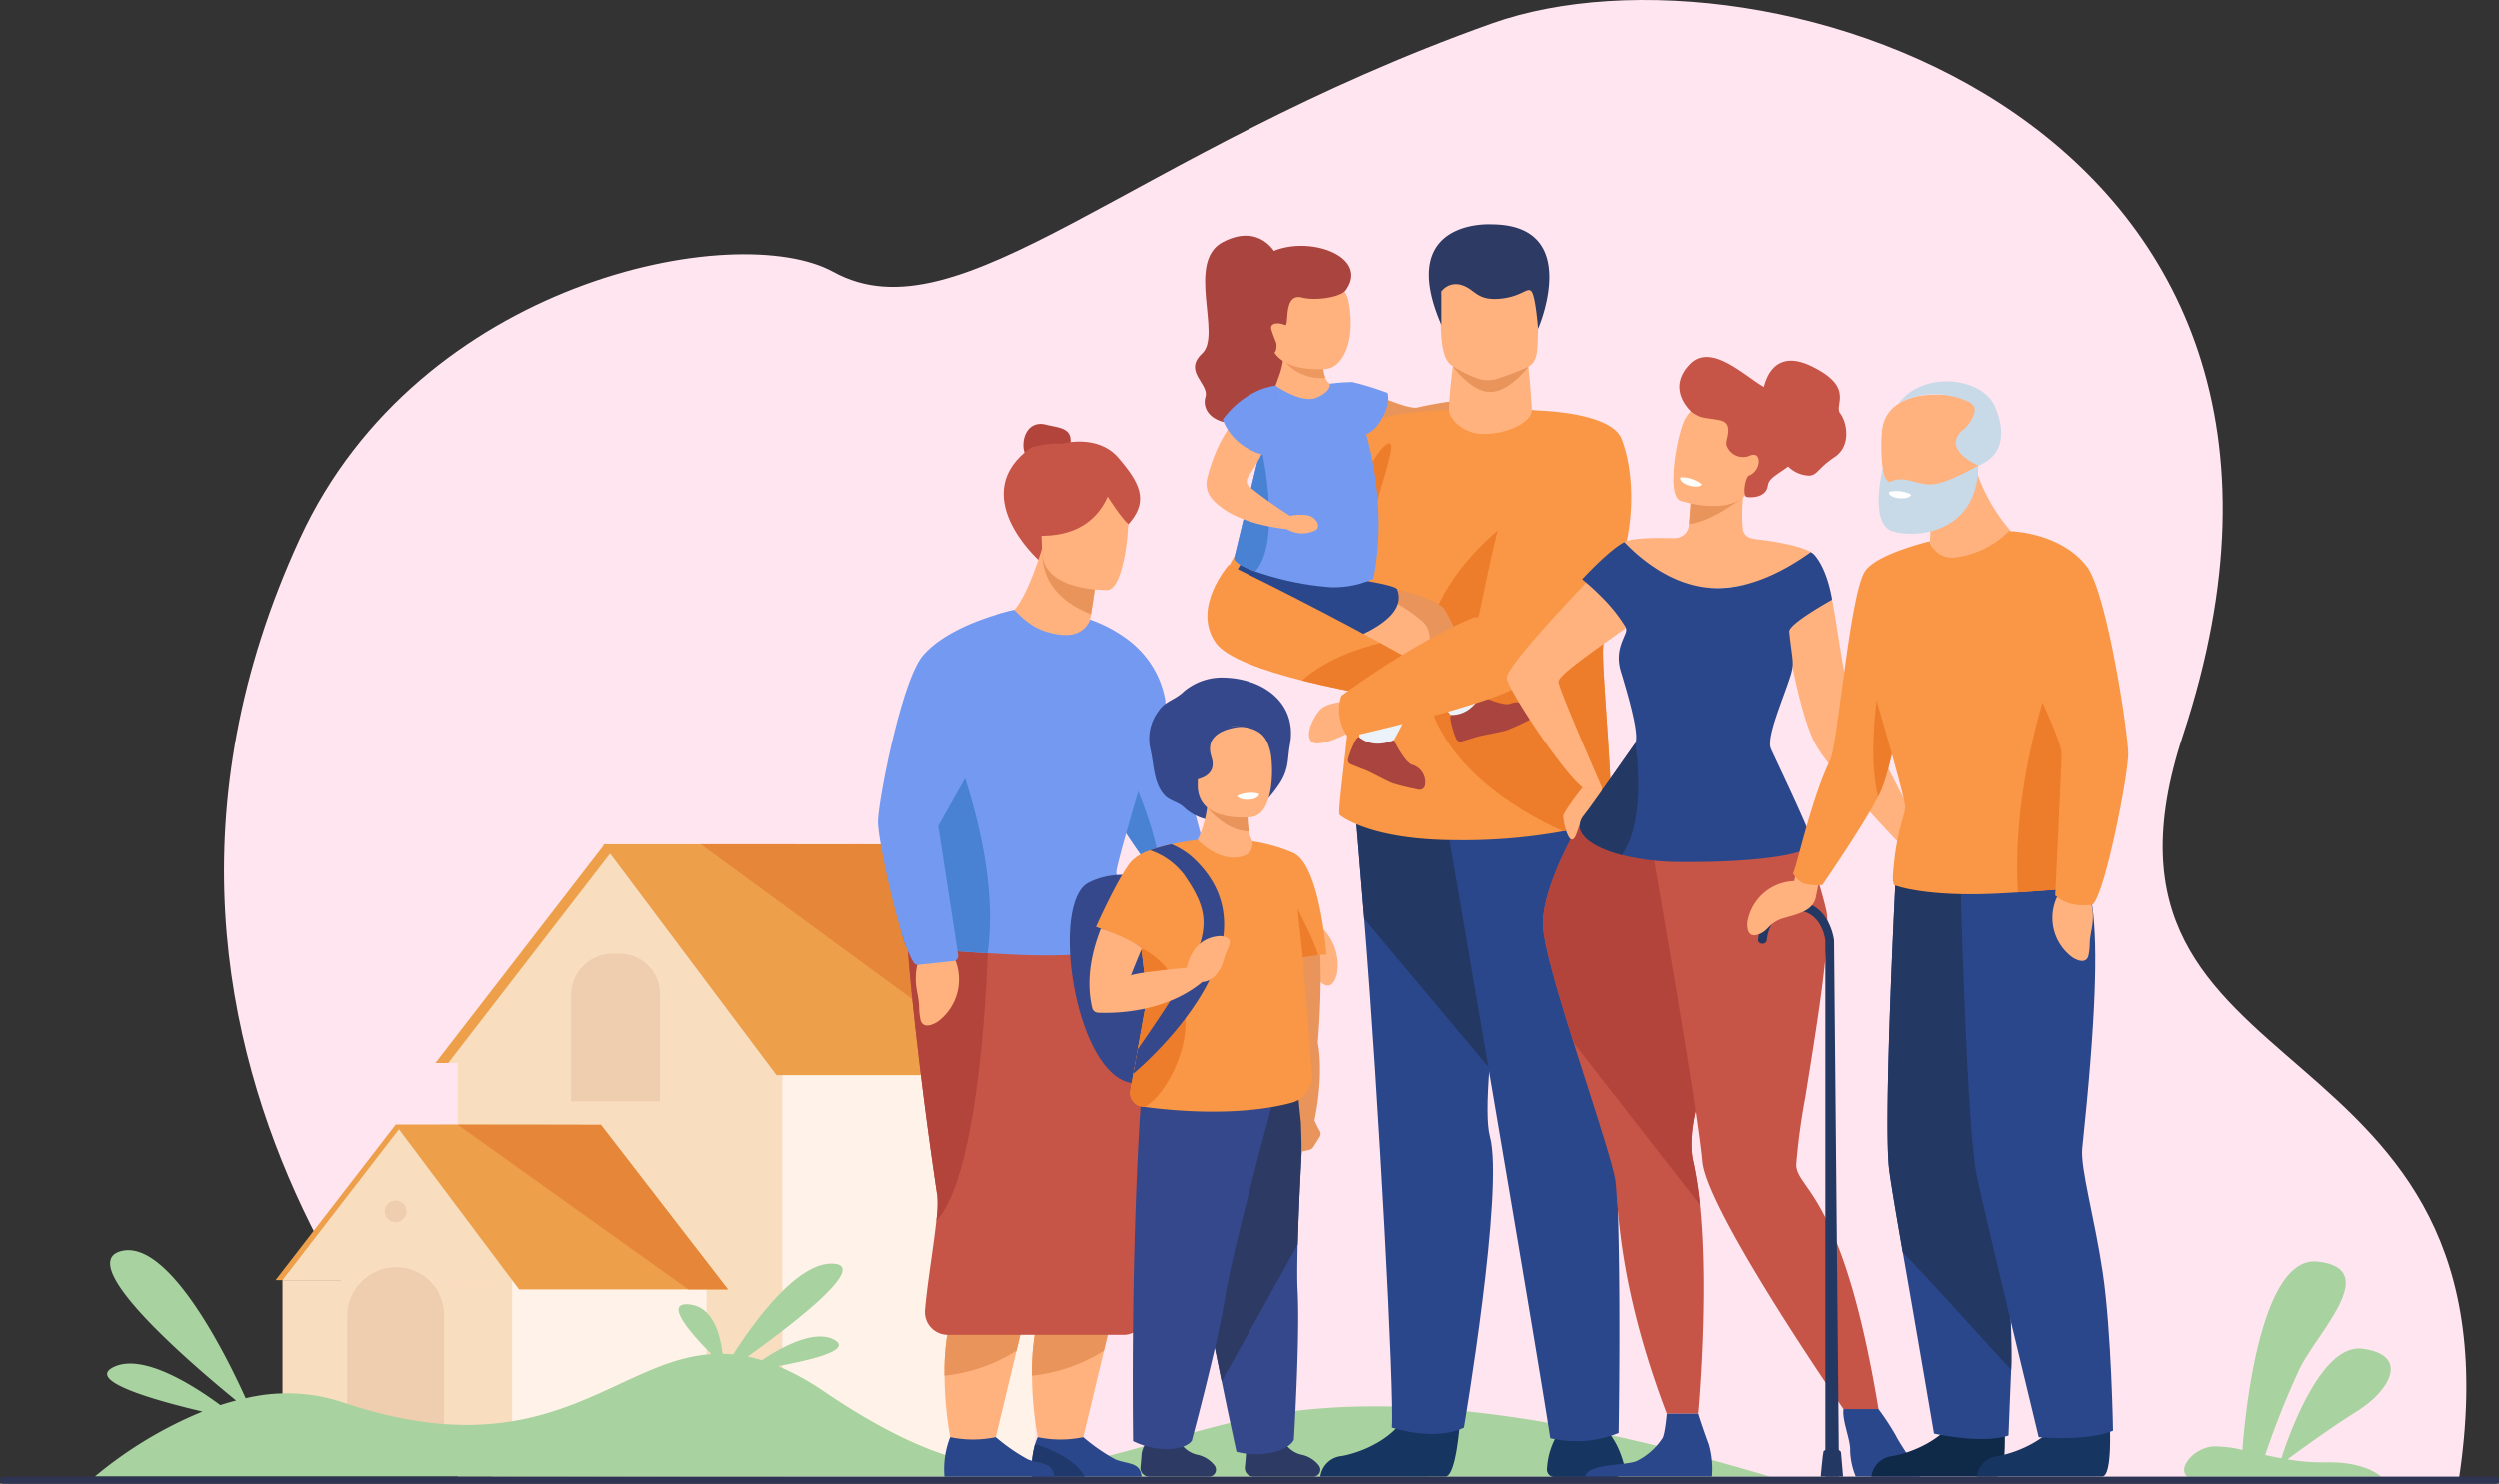 <svg xmlns="http://www.w3.org/2000/svg" width="436.5" height="259.231" viewBox="0 0 436.5 259.231">
  <rect x="0" y="0" width="436.5" height="259.231" fill="#333333" stroke="none"/>
  <g id="Grupo_24784" data-name="Grupo 24784" transform="translate(-245.404 -131.174)">
    <path id="Trazado_11845" data-name="Trazado 11845" d="M681.592,406.57S604.5,336.863,647.915,242.643c20.83-45.2,76.3-55.812,93.116-46.561,22.172,12.2,51.579-20.754,115.141-43.377,47.774-17,155.912,17.667,120.7,124.309-21.362,64.689,60.87,47.672,48.116,130.345Z" transform="translate(-350.131 -17.42)" fill="#ffe5ef"/>
    <g id="Grupo_24772" data-name="Grupo 24772" transform="translate(293.53 278.698)">
      <g id="Grupo_24769" data-name="Grupo 24769" transform="translate(27.91 0)">
        <rect id="Rectángulo_5762" data-name="Rectángulo 5762" width="56.703" height="77.43" transform="translate(3.905 33.031)" fill="#f9ddbf"/>
        <rect id="Rectángulo_5763" data-name="Rectángulo 5763" width="44.049" height="77.434" transform="translate(60.609 33.031)" fill="#fff3e9"/>
        <path id="Trazado_11846" data-name="Trazado 11846" d="M756.411,885.524l-18.579,38.25H681.39l29.427-38.11Z" transform="translate(-681.39 -885.524)" fill="#ed9f4a"/>
        <path id="Trazado_11847" data-name="Trazado 11847" d="M769.184,885.524l-18.578,38.25H694.162l29.427-38.11Z" transform="translate(-691.935 -885.524)" fill="#f9ddbf"/>
        <path id="Trazado_11848" data-name="Trazado 11848" d="M825.669,995.186h-1.186a7.292,7.292,0,0,0-7.292,7.292v18.529h15.532v-18.766A7.055,7.055,0,0,0,825.669,995.186Z" transform="translate(-793.508 -976.06)" fill="#efcdaf"/>
        <g id="Grupo_24768" data-name="Grupo 24768" transform="translate(29.277)">
          <path id="Trazado_11849" data-name="Trazado 11849" d="M930.778,925.893H879.544l-30.282-40.373,17.047,0,33.3.006Z" transform="translate(-849.262 -885.521)" fill="#ed9f4a"/>
          <path id="Trazado_11850" data-name="Trazado 11850" d="M1011.48,925.91h-9.388l-55.081-40.369,33.3.006Z" transform="translate(-929.963 -885.537)" fill="#e58638"/>
        </g>
      </g>
      <g id="Grupo_24771" data-name="Grupo 24771" transform="translate(0 48.934)">
        <path id="Trazado_11851" data-name="Trazado 11851" d="M574.767,1166.105l-13.227,27.232H521.355l20.951-27.132Z" transform="translate(-521.355 -1166.105)" fill="#ed9f4a"/>
        <g id="Grupo_24770" data-name="Grupo 24770" transform="translate(1.204)">
          <path id="Trazado_11852" data-name="Trazado 11852" d="M581.671,1166.105l-13.227,27.232H528.26l20.95-27.132Z" transform="translate(-528.26 -1166.105)" fill="#f9ddbf"/>
          <path id="Trazado_11853" data-name="Trazado 11853" d="M568.36,1322.252v29.164h-13.3c-.445-.066-.672-.11-.672-.11a50.721,50.721,0,0,1-14.821-2.755,42.4,42.4,0,0,1-11.3-5.8v-20.5Z" transform="translate(-528.263 -1295.02)" fill="#f9ddbf"/>
          <path id="Trazado_11854" data-name="Trazado 11854" d="M792.127,1322.252v23.707q-3.638,1.06-7.031,1.893a145.3,145.3,0,0,1-20.269,3.564h-6.653v-29.164Z" transform="translate(-718.077 -1295.02)" fill="#fff3e9"/>
          <path id="Trazado_11855" data-name="Trazado 11855" d="M699.517,1195.415H663.042l-21.561-28.744,10.865,0,24.983.005Z" transform="translate(-621.735 -1166.573)" fill="#ed9f4a"/>
          <path id="Trazado_11856" data-name="Trazado 11856" d="M609.949,1317.593v23.118h-1.4c-.445-.066-.672-.11-.672-.11a50.726,50.726,0,0,1-14.821-2.755v-19.975a8.587,8.587,0,0,1,8.586-8.586,8.309,8.309,0,0,1,8.307,8.307Z" transform="translate(-581.756 -1284.315)" fill="#efcdaf"/>
          <circle id="Elipse_1531" data-name="Elipse 1531" cx="1.896" cy="1.896" r="1.896" transform="translate(17.851 13.322)" fill="#efcdaf"/>
          <path id="Trazado_11857" data-name="Trazado 11857" d="M750.952,1195.424h-6.923l-40.248-28.742,24.984.005Z" transform="translate(-673.17 -1166.582)" fill="#e58638"/>
        </g>
      </g>
    </g>
    <path id="Trazado_11858" data-name="Trazado 11858" d="M633.086,1331.808c-29.1-8.628-64.383-16.559-93.364-9.618s-40.116,16.306-71.943-5.24a45.686,45.686,0,0,0-8.048-4.44c5.62-1.019,13.129-2.8,9.8-4.6-3.47-1.877-9.277,1.331-12.634,3.574q-1.26-.386-2.466-.63c7.668-5.49,21.266-15.875,14.941-16.224-6.241-.344-13.785,10.076-17.467,15.842q-.947-.092-1.868-.108c-.326-3-1.525-8.3-5.929-8.633-4.5-.338.814,5.512,4,8.683-17.135,1.14-28.734,20.593-64.714,8.316a30.844,30.844,0,0,0-16.61-.608c-3.384-7.474-13.43-27.8-21.738-25.688s12.257,19.715,20.059,26.087q-1.394.36-2.748.8c-4.724-3.483-13.582-9.114-18.643-6.642-4.947,2.416,7.455,5.874,15.527,7.767a71.9,71.9,0,0,0-18.788,11.334Z" transform="translate(-78.47 -942.645)" fill="#a8d29f"/>
    <path id="Trazado_11859" data-name="Trazado 11859" d="M2467.43,1341.081H2433.58c-1.83-1.535,1.24-5.036,4.454-5.275a19.736,19.736,0,0,1,5.167.61c.467-6.19,3.128-33.995,13.15-32.879,11.271,1.255,0,12.247-3.186,18.758a153.456,153.456,0,0,0-5.987,15c.915.2,1.861.4,2.83.573,1.49-4.589,7.05-20.021,14.121-19.123,8.3,1.052,4.964,7.239-.917,10.913-4.32,2.7-9.623,6.541-12.141,8.394a36.062,36.062,0,0,0,6.626.528C2463.509,1338.447,2466.341,1340.164,2467.43,1341.081Z" transform="translate(-1806.105 -951.91)" fill="#a8d29f"/>
    <g id="Grupo_24776" data-name="Grupo 24776" transform="translate(454.121 170.356)">
      <g id="Grupo_24773" data-name="Grupo 24773" transform="translate(25.248 28.663)">
        <path id="Trazado_11860" data-name="Trazado 11860" d="M1590.763,428.644s8.056,3.811,9.886,3.331,8.784-1.708,9.761-1.276c0,0,1.108,1.766.272,2.928s-7.6,4.3-10.045,4.419-11.721-1.567-13.689-3.1Z" transform="translate(-1586.947 -428.644)" fill="#e8945b"/>
        <path id="Trazado_11861" data-name="Trazado 11861" d="M1718.247,438.116s3.106-1.29,4.124.151,1.593,2.9,1.467,3.638-2.224,1.063-3.063.489a20.374,20.374,0,0,0-2.916-1.375Z" transform="translate(-1695.028 -436.026)" fill="#e8945b"/>
      </g>
      <path id="Trazado_11862" data-name="Trazado 11862" d="M1796.928,1466.151a13.12,13.12,0,0,0-1.752,5.994,1.291,1.291,0,0,0,1.293,1.3h10.691a1.59,1.59,0,0,0,1.544-1.977c-.5-1.958-1.563-4.915-3.7-6.711C1801.6,1461.892,1796.928,1466.151,1796.928,1466.151Z" transform="translate(-1733.612 -1254.578)" fill="#163560"/>
      <path id="Trazado_11863" data-name="Trazado 11863" d="M1592.365,1446.065s-.615,9.912-2.532,10.054c-.255.019-9.726.019-9.726.019H1567.89a4.176,4.176,0,0,1,3.74-3.6c3.534-.616,9.45-3.1,11.591-7.77C1585.472,1439.854,1592.365,1446.065,1592.365,1446.065Z" transform="translate(-1545.965 -1237.331)" fill="#163560"/>
      <g id="Grupo_24774" data-name="Grupo 24774" transform="translate(27.738 95.255)">
        <path id="Trazado_11864" data-name="Trazado 11864" d="M1625.005,862.723c-.428,5.506-.483,9.853.082,11.914,2.522,9.219-4.544,50.845-4.544,50.845-5.209,2.492-12.606-.026-12.606-.026.449-5.766-2.292-57.385-4.843-88.875-1.068-13.22-1.869-22.471-1.869-22.471l31.2-3.633S1626.483,843.6,1625.005,862.723Z" transform="translate(-1601.225 -810.477)" fill="#2b478b"/>
        <path id="Trazado_11865" data-name="Trazado 11865" d="M1632.427,810.477s-5.945,33.122-7.422,52.246l-21.911-26.143c-1.068-13.22-1.869-22.471-1.869-22.471Z" transform="translate(-1601.225 -810.477)" fill="#233862"/>
      </g>
      <path id="Trazado_11866" data-name="Trazado 11866" d="M1692.374,831.019s15.795,91.97,18.512,109.779a19.949,19.949,0,0,0,11.955-.907s.781-42.737-1.286-55.611,1.1-52.672-2.231-56.375S1692.374,831.019,1692.374,831.019Z" transform="translate(-1648.739 -728.701)" fill="#2b478b"/>
      <path id="Trazado_11867" data-name="Trazado 11867" d="M1697.842,398.252s-1.212,8.173-.681,10.615,8.651,3.768,12.048,1.751,2.375-2.766,2.375-2.766-.519-9.357-1-10.024S1697.842,398.252,1697.842,398.252Z" transform="translate(-1652.58 -374.36)" fill="#ffb27d"/>
      <path id="Trazado_11868" data-name="Trazado 11868" d="M1536.482,491.6c1.075-10.268.8-18-.214-23.808-2.966-17.061-12.26-17.629-12.26-17.519,0,2.3-4.939,4.415-8.923,4.154-3.358-.22-5.536-2.772-5.536-4.154,0-.012-.062-.01-.176,0a58.9,58.9,0,0,0-8.618.733c-2.731.472-5.345,1.247-6.573,2.525-.634.659-2.893,2.506-5.8,5.017-7.393,6.393-18.952,17.094-18.441,23.471,0,0,14.289,10.493,23.343,3.915-.493,17.075-3.592,35.161-2.832,35.148,0,0,5.047,4.371,20.382,4.371a97.048,97.048,0,0,0,18.654-1.549c5.732-1.131,8.014-2.467,8.014-2.467C1538.784,521.419,1536.111,495.144,1536.482,491.6Z" transform="translate(-1465.089 -417.83)" fill="#f99746"/>
      <path id="Trazado_11869" data-name="Trazado 11869" d="M1704.522,585.393s-2.282,1.336-8.014,2.467c-7.923-3.509-23.649-12.579-24.264-27.809-.815-20.259,23.918-32.323,23.918-32.323s3.318,1.844,7.12,4.019c1.013,5.813,1.289,13.54.214,23.808C1703.125,559.1,1705.8,585.374,1704.522,585.393Z" transform="translate(-1632.104 -481.785)" fill="#ed7d2b"/>
      <path id="Trazado_11870" data-name="Trazado 11870" d="M1700.966,406.565s3.15,4.439,6.48,4.479,6.73-4.41,6.73-4.41Z" transform="translate(-1655.833 -381.752)" fill="#e8945b"/>
      <path id="Trazado_11871" data-name="Trazado 11871" d="M1690.554,321.51a21.364,21.364,0,0,0,4.414,2.26,5.454,5.454,0,0,0,3.775.08,50,50,0,0,0,5.325-2.049c1.668-1.011,1.56-3.057,1.646-5.9.1-3.368.442-6.012.066-7.954-.447-2.323-1.919-3.644-6.042-4-7.568-.657-10.721,1.238-10.853,3.775-.034.681-.066,1.331-.088,1.946C1688.495,317.576,1689.12,320.382,1690.554,321.51Z" transform="translate(-1645.725 -296.919)" fill="#ffb27d"/>
      <path id="Trazado_11872" data-name="Trazado 11872" d="M1679.054,276.025a3.18,3.18,0,0,1,3.568-1.111c2.329.717,2.568,2.707,6.548,2.388s4.936-2.2,5.653-1.26,1.131,6.507,1.131,6.507,8-18.248-8.218-18.248c0,0-16.716-1.01-8.682,17.54Z" transform="translate(-1635.938 -264.291)" fill="#2c3a64"/>
      <path id="Trazado_11873" data-name="Trazado 11873" d="M1520.395,430.671l.022.012C1520.4,430.693,1520.395,430.671,1520.395,430.671Z" transform="translate(-1506.753 -401.654)" fill="#ffb27d"/>
      <path id="Trazado_11874" data-name="Trazado 11874" d="M1581.182,642.532a9.128,9.128,0,0,1-5.228,1.672s-3.167-3.49-5.835-6.866c-1.728-2.186-3.245-4.324-3.559-5.436-.8-2.825-15.695-3.621-17.519-5.611s7.4-6.983,7.4-6.983,15.125,2.313,17.4,5.284a41.589,41.589,0,0,1,3.546,7.549C1579.344,637.107,1581.182,642.532,1581.182,642.532Z" transform="translate(-1530.206 -557.393)" fill="#e8945b"/>
      <path id="Trazado_11875" data-name="Trazado 11875" d="M1613.082,489.127s2.867-5.565,4.283-5.4-3.255,11.52-3.679,17.039S1613.082,489.127,1613.082,489.127Z" transform="translate(-1583.276 -445.452)" fill="#ed7d2b"/>
      <path id="Trazado_11876" data-name="Trazado 11876" d="M1515.48,633.279a83.993,83.993,0,0,1-4.895,9.758l-.035.059h-.047c-.482,0-4.635-.1-5.041-1.763,0,0-.134-5.77.1-10.354a24.272,24.272,0,0,1,.57-4.815s-22.522-.151-22.126-6.521,12.17-9.741,18.938-6.437c0,0,8.975,3.261,13.7,7.569C1518.961,622.891,1517.534,628.311,1515.48,633.279Z" transform="translate(-1476.704 -551.291)" fill="#ffb27d"/>
      <path id="Trazado_11877" data-name="Trazado 11877" d="M1476.5,605s-3,4.407-2.3,8.519,9.258,6.309,15.245,6.571c0,0,17.123-3.924,14.468-10.751C1503.315,607.788,1476.5,605,1476.5,605Z" transform="translate(-1468.529 -545.577)" fill="#2b478b"/>
      <g id="Grupo_24775" data-name="Grupo 24775" transform="translate(0 1.993)">
        <path id="Trazado_11878" data-name="Trazado 11878" d="M1456.362,278.986s-2.72-5.567-9.289-2.163-.174,16.229-3.621,19.434,1.249,5.3.55,7.6,1.3,4.912,5.9,4.6,9.438-.06,11.514-4.081,1.605-12.871.8-14.115S1456.362,278.986,1456.362,278.986Z" transform="translate(-1442.174 -275.721)" fill="#aa443e"/>
        <path id="Trazado_11879" data-name="Trazado 11879" d="M1531.688,403.2l-11.17-6.741c.062-.025.288-.362,1.123-2.778a13.477,13.477,0,0,0,.637-2.633c.009-.071.018-.139.025-.207a7.208,7.208,0,0,0,.031-1.624l2.447.885,4.525,1.639a5.606,5.606,0,0,0,.353,2.509,2.014,2.014,0,0,0,1.723,1.355Z" transform="translate(-1506.855 -369.426)" fill="#ffb27d"/>
        <path id="Trazado_11880" data-name="Trazado 11880" d="M1537.421,398.441a8.391,8.391,0,0,1-7.381-3.2c-.081-.105-.121-.164-.121-.164l.145-.043c.356-.1,1.321-.4,2.478-.739l4.526,1.639A5.6,5.6,0,0,0,1537.421,398.441Z" transform="translate(-1514.616 -373.614)" fill="#ed985f"/>
        <path id="Trazado_11881" data-name="Trazado 11881" d="M1526,334.487s-9.718,1.068-9.917-5.5-1.635-9.577,5.088-10.163,8.311,1.836,8.708,4.059C1531.114,329.825,1528.734,334.193,1526,334.487Z" transform="translate(-1502.973 -311.231)" fill="#ffb27d"/>
        <path id="Trazado_11882" data-name="Trazado 11882" d="M1501.317,294.967c-3.439-.87-2.124,5.222-2.992,4.8-.972-.467-2.643-.46-2.379.714a22.573,22.573,0,0,0,.843,2.326c.2.733,0,2.184-.8,1.892s-8.236-8.784-2.985-15.4,20.907-2.539,15.977,4.379C1508.112,294.9,1503.765,295.587,1501.317,294.967Z" transform="translate(-1482.6 -284.168)" fill="#aa443e"/>
        <path id="Trazado_11883" data-name="Trazado 11883" d="M1505.888,456.561a16.73,16.73,0,0,1-7.517,1.476,52.259,52.259,0,0,1-13.146-2.76c-2.279-.82-3.837-1.7-3.649-2.433.27-1.061,2.222-9.206,4.025-16.743,1.649-6.892,3.174-13.275,3.174-13.275s4.551,3.234,7.2,2.093,2.312-2.431,2.312-2.431a32.287,32.287,0,0,1,3.972-.284,53.92,53.92,0,0,1,6.133,1.9s.628,1.766-1.037,4.52a5.99,5.99,0,0,1-2.722,2.725S1508.541,443.664,1505.888,456.561Z" transform="translate(-1474.691 -396.644)" fill="#739af0"/>
        <path id="Trazado_11884" data-name="Trazado 11884" d="M1535.069,555.371s2.806-.524,3.9.194,1.422,1.843.632,2.3a5.116,5.116,0,0,1-4.988-.152Z" transform="translate(-1518.495 -506.448)" fill="#ffb27d"/>
        <path id="Trazado_11885" data-name="Trazado 11885" d="M1485.225,513.753c-2.279-.82-3.837-1.7-3.649-2.433.27-1.061,2.222-9.206,4.025-16.743.532-.977.871-1.56.871-1.56S1489.893,508.661,1485.225,513.753Z" transform="translate(-1474.691 -455.121)" fill="#4a82d3"/>
        <path id="Trazado_11886" data-name="Trazado 11886" d="M1465.922,430.887s-8.644,1.83-12.053,15.268a4.075,4.075,0,0,0,.92,3.726c1.568,1.737,5.023,4.278,13.059,5.213.877.1,1-2.124,1-2.124-.087.177-5.459-3.471-7.745-5.431a1.261,1.261,0,0,1-.1-1.554,36.571,36.571,0,0,0,2.5-4.263C1464.14,440.2,1468.338,431.58,1465.922,430.887Z" transform="translate(-1451.726 -403.826)" fill="#ffb27d"/>
        <path id="Trazado_11887" data-name="Trazado 11887" d="M1479.254,425.847s-5.083.362-9.227,5.887c0,0,1.4,5.083,7.986,6.44C1478.013,438.174,1482.07,429.022,1479.254,425.847Z" transform="translate(-1465.169 -399.665)" fill="#739af0"/>
      </g>
      <path id="Trazado_11888" data-name="Trazado 11888" d="M1616.911,723.521a83.922,83.922,0,0,1-4.895,9.758l-.081.059c-.482,0-4.635-.1-5.041-1.763,0,0-.134-5.77.1-10.354C1607.651,721.856,1610.2,723.747,1616.911,723.521Z" transform="translate(-1578.135 -641.533)" fill="#ebf2f9"/>
      <path id="Trazado_11889" data-name="Trazado 11889" d="M1682.094,703.284a9.126,9.126,0,0,1-5.227,1.672s-3.167-3.49-5.835-6.866a29.177,29.177,0,0,0,7.268-5.2C1680.257,697.859,1682.094,703.284,1682.094,703.284Z" transform="translate(-1631.119 -618.145)" fill="#ebf2f9"/>
      <path id="Trazado_11890" data-name="Trazado 11890" d="M1609.106,786.428a.955.955,0,0,1-1.134.758,44.078,44.078,0,0,1-4.427-1.074c-1.323-.482-3.862-1.981-5.185-2.462-.455-.166-1.548-.607-2.256-.895a.79.79,0,0,1-.461-.952,16.716,16.716,0,0,1,1.335-3.331,1.214,1.214,0,0,1,.552-.49,5.138,5.138,0,0,0,3.217,1.163,7.039,7.039,0,0,0,2.9-.611c.09.184,1.9,3.824,3.173,4.289A3.171,3.171,0,0,1,1609.106,786.428Z" transform="translate(-1568.851 -688.394)" fill="#aa443e"/>
      <path id="Trazado_11891" data-name="Trazado 11891" d="M1712.862,739.378a.955.955,0,0,1-.422,1.3,43.986,43.986,0,0,1-4.141,1.9c-1.337.442-4.259.837-5.6,1.278-.459.152-1.591.482-2.325.695a.789.789,0,0,1-.952-.462,16.73,16.73,0,0,1-1.015-3.442,1.214,1.214,0,0,1,.13-.727,5.137,5.137,0,0,0,3.246-1.08,7.037,7.037,0,0,0,1.9-2.277c.185.089,3.857,1.829,5.148,1.4A3.171,3.171,0,0,1,1712.862,739.378Z" transform="translate(-1653.714 -654.196)" fill="#aa443e"/>
      <path id="Trazado_11892" data-name="Trazado 11892" d="M1493.359,623.732s-.648,3.756-3.091,5.485c0,0-9.918-1.365-19.151-3.7-6.787-1.717-13.207-3.957-15.043-6.567-4.337-6.155,2.269-13.648,2.269-13.648s12.733,6.144,26.518,13.672C1487.685,620.516,1490.549,622.116,1493.359,623.732Z" transform="translate(-1452.432 -545.83)" fill="#f99746"/>
      <path id="Trazado_11893" data-name="Trazado 11893" d="M1562.526,742.427s-2.945.239-4.06,1.354-2.8,4.356-1.6,5.641,6.934-1.532,7.094-1.994S1562.526,742.427,1562.526,742.427Z" transform="translate(-1536.521 -659.04)" fill="#ffb27d"/>
      <path id="Trazado_11894" data-name="Trazado 11894" d="M1571.557,688.457s-.648,3.756-3.09,5.485c0,0-9.918-1.365-19.151-3.7,4.341-3.774,10.012-5.652,13.744-6.542C1565.882,685.24,1568.746,686.84,1571.557,688.457Z" transform="translate(-1530.629 -610.554)" fill="#ed7d2b"/>
      <path id="Trazado_11895" data-name="Trazado 11895" d="M1636.067,455.547c-1.982-4.709-15.022-4.889-15.022-4.889-6.634,17.409-8.228,28.826-9.983,36.164a3.725,3.725,0,0,0-.793,0s-9.319,3.636-23.172,13.7a7.98,7.98,0,0,0,1.152,7.224s23.869-5.268,30.535-9.176l.011,0,.2-.128q.152-.094.29-.186C1640.964,484.168,1638.9,462.285,1636.067,455.547Z" transform="translate(-1561.49 -418.156)" fill="#f99746"/>
    </g>
    <g id="Grupo_24778" data-name="Grupo 24778" transform="translate(398.715 205.222)">
      <path id="Trazado_11896" data-name="Trazado 11896" d="M1528.8,957.647a9.177,9.177,0,0,1,5.751,10.02s-.618,3.129-2.545,1.741-1.023-1.131-3.775-3.029-4.547-4.888-4.234-7.264Z" transform="translate(-1454.296 -871.591)" fill="#ffb27d"/>
      <path id="Trazado_11897" data-name="Trazado 11897" d="M1358.037,712.581l-3.964,4.809a.8.8,0,0,1-.761.274c-3.716-.682-16.5-8.925-20.693-12.289a12.427,12.427,0,0,1-1.036-.906c-1.562-1.591-6.948-9.443-10.77-16.436-2.2-4.027-3.884-7.77-4.017-9.867-.476-7.486,3.461-17.954,3.461-17.954,11.648,4.054,12.874,13.354,12.874,13.354l6.458,24.034,18.291,13.671A.911.911,0,0,1,1358.037,712.581Z" transform="translate(-1283.223 -626.031)" fill="#739af0"/>
      <path id="Trazado_11898" data-name="Trazado 11898" d="M1350.843,785.187a12.455,12.455,0,0,1-1.036-.906c-1.562-1.591-6.948-9.443-10.77-16.436-.495-4.226-.155-8.19,1.586-10.961C1340.623,756.884,1350.525,774.308,1350.843,785.187Z" transform="translate(-1301.447 -705.841)" fill="#4a82d3"/>
      <path id="Trazado_11899" data-name="Trazado 11899" d="M1294.484,1297.1l-1.98,8.257-1.225,5.111-4.08,17.013a13.684,13.684,0,0,1-7.122,0,62.06,62.06,0,0,1-1.383-12.652,42.467,42.467,0,0,1,1.389-11.556,26.557,26.557,0,0,1,1.7-4.519C1287.54,1287,1294.484,1297.1,1294.484,1297.1Z" transform="translate(-1251.799 -1148.515)" fill="#ffb27d"/>
      <path id="Trazado_11900" data-name="Trazado 11900" d="M1297.61,1486.278h-19.172a16.291,16.291,0,0,1,.541-5.676,9.788,9.788,0,0,1,.456-1.219,19.427,19.427,0,0,0,7.971,0,31.942,31.942,0,0,0,5.568,3.861C1295.07,1484.152,1297.389,1483.658,1297.61,1486.278Z" transform="translate(-1251.545 -1302.337)" fill="#2b478b"/>
      <path id="Trazado_11901" data-name="Trazado 11901" d="M1292.5,1348.154l-1.225,5.111a29.546,29.546,0,0,1-12.584,4.361,42.466,42.466,0,0,1,1.389-11.556,8.483,8.483,0,0,1,5.087-1.1A14.559,14.559,0,0,1,1292.5,1348.154Z" transform="translate(-1251.799 -1191.307)" fill="#e8945b"/>
      <path id="Trazado_11902" data-name="Trazado 11902" d="M1287.652,1492.046h-9.214a16.291,16.291,0,0,1,.541-5.676C1281.293,1487.09,1286,1488.9,1287.652,1492.046Z" transform="translate(-1251.545 -1308.105)" fill="#1f396d"/>
      <path id="Trazado_11903" data-name="Trazado 11903" d="M1206.853,1297.1l-1.98,8.257-1.225,5.111-4.08,17.013a13.683,13.683,0,0,1-7.121,0,62.055,62.055,0,0,1-1.382-12.652,42.453,42.453,0,0,1,1.389-11.556,26.526,26.526,0,0,1,1.7-4.519C1199.909,1287,1206.853,1297.1,1206.853,1297.1Z" transform="translate(-1179.451 -1148.515)" fill="#ffb27d"/>
      <path id="Trazado_11904" data-name="Trazado 11904" d="M1191.8,1479.379a19.4,19.4,0,0,0,7.971,0,31.933,31.933,0,0,0,5.568,3.862c2.1.906,4.416.414,4.636,3.033h-19.172A15.3,15.3,0,0,1,1191.8,1479.379Z" transform="translate(-1179.196 -1302.334)" fill="#2b478b"/>
      <path id="Trazado_11905" data-name="Trazado 11905" d="M1204.873,1348.154l-1.225,5.111a29.544,29.544,0,0,1-12.584,4.361,42.452,42.452,0,0,1,1.389-11.556,8.482,8.482,0,0,1,5.086-1.1A14.56,14.56,0,0,1,1204.873,1348.154Z" transform="translate(-1179.451 -1191.307)" fill="#e8945b"/>
      <path id="Trazado_11906" data-name="Trazado 11906" d="M1194.632,1019.261a3.906,3.906,0,0,1-3.772,2.886H1160.12a3.971,3.971,0,0,1-3.961-4.275c.323-4.187,1.475-11.026,1.979-15.644a20.718,20.718,0,0,0,.184-4.255c-3.1-20.531-5.708-44.715-5.391-49.338.045-.651.076-.987.076-.987s2.239-.189,5.645-.321c9.9-.391,29.661-.323,32.945,6.151,3.345,6.594,5.365,50.383,5.365,50.383C1197.449,1007.953,1195.722,1015.229,1194.632,1019.261Z" transform="translate(-1147.947 -862.962)" fill="#c65447"/>
      <path id="Trazado_11907" data-name="Trazado 11907" d="M1158.138,1002.855a20.72,20.72,0,0,0,.184-4.255c-3.1-20.531-5.708-44.715-5.391-49.338.045-.651.076-.987.076-.987s2.239-.189,5.645-.321a29.036,29.036,0,0,1,8.454,8.156S1166.074,994.531,1158.138,1002.855Z" transform="translate(-1147.947 -863.588)" fill="#b2443b"/>
      <path id="Trazado_11908" data-name="Trazado 11908" d="M1273.987,464.323c-2.456-.614-3.882,1.321-3.882,3.6a4.125,4.125,0,0,0,4.125,4.126c2.279,0,4.126-2.64,4.126-4.918S1276.2,464.876,1273.987,464.323Z" transform="translate(-1244.708 -464.208)" fill="#b2443b"/>
      <path id="Trazado_11909" data-name="Trazado 11909" d="M1256.4,502.507s-12.793-11.521-1.212-19.678c0,0,3.456-.921,5.213-.592,0,0,6.3-1.842,9.979,2.434s5.284,7.368,2.127,11.183S1256.4,502.507,1256.4,502.507Z" transform="translate(-1228.385 -478.767)" fill="#c65447"/>
      <path id="Trazado_11910" data-name="Trazado 11910" d="M1169.043,988.366a9.177,9.177,0,0,1-2.913,11.18s-2.632,1.8-3.036-.539.062-1.524-.573-4.806.177-6.674,2.065-8.151Z" transform="translate(-1155.711 -895.041)" fill="#ffb27d"/>
      <path id="Trazado_11911" data-name="Trazado 11911" d="M1275.51,586.026s-.157,1.725-.45,4.056c-.143,1.139-.317,2.424-.522,3.722-.146.932-.308,1.873-.485,2.772l-3.961,13.377-9.3-15.051s2.186-1.808,5.148-11.609c.028-.1.048-.161.048-.161Z" transform="translate(-1237.02 -562.392)" fill="#ffb27d"/>
      <path id="Trazado_11912" data-name="Trazado 11912" d="M1182.183,707.735c.121,1.5-.26,1.776-.26,1.776s-5.719,2.073-20.1,1.356q-2.335-.117-4.391-.238c-9.269-.547-14.226-1.118-14.226-1.118s-7.592-17.523,6.671-39.112a69.169,69.169,0,0,1,5.719-7.459c2.31-2.634,2.82-6.159,3.694-9.509.25-.96-.474-1.172-.112-2.078,0,0,2.6-.735,2.869-.735,1.477,1.3,3.426,3.831,8.262,4.331,3.27.341,4.55-1.5,5.016-2.606a39.684,39.684,0,0,1,3.6,1.737,16.6,16.6,0,0,1,9.568,12.367s-8.053,26.482-8.553,29.789C1179.711,697.706,1181.559,699.993,1182.183,707.735Z" transform="translate(-1138.273 -618.108)" fill="#739af0"/>
      <path id="Trazado_11913" data-name="Trazado 11913" d="M1298.469,590.082c-.143,1.139-.625,4.257-.829,5.555-9.849-3.84-8.559-11.322-8.29-12.344.028-.1.048-.161.048-.161S1294.608,586.832,1298.469,590.082Z" transform="translate(-1260.429 -562.392)" fill="#e8945b"/>
      <g id="Grupo_24777" data-name="Grupo 24777" transform="translate(28.441 9.877)">
        <path id="Trazado_11914" data-name="Trazado 11914" d="M1299.271,539.978s-11.375.365-11.493-6.722-1.666-11.813,5.591-12.346,8.714,2.148,9.329,4.5S1302.227,539.7,1299.271,539.978Z" transform="translate(-1287.561 -520.842)" fill="#ffb27d"/>
      </g>
      <path id="Trazado_11915" data-name="Trazado 11915" d="M1291.379,509.221s-.714,11.832-14.581,10.563C1276.8,519.784,1277.093,503.4,1291.379,509.221Z" transform="translate(-1250.234 -500.337)" fill="#c65447"/>
      <path id="Trazado_11916" data-name="Trazado 11916" d="M1345.185,521.892a77.885,77.885,0,0,0,5.648,6.344S1355.156,522.033,1345.185,521.892Z" transform="translate(-1306.694 -511.832)" fill="#c65447"/>
      <path id="Trazado_11917" data-name="Trazado 11917" d="M1345.185,521.892s3.491,5.9,5.254,7.43c0,0,4.717-7.288-5.254-7.43Z" transform="translate(-1306.694 -511.832)" fill="#c65447"/>
      <path id="Trazado_11918" data-name="Trazado 11918" d="M1157.431,804.273c-9.269-.547-14.226-1.118-14.226-1.118s-7.592-17.523,6.671-39.112C1152.764,770.774,1159.573,788.762,1157.431,804.273Z" transform="translate(-1138.273 -711.752)" fill="#4a82d3"/>
      <path id="Trazado_11919" data-name="Trazado 11919" d="M1148.255,650.618s-11,2.258-15.906,7.935c-3.756,4.35-7.866,25.618-7.866,29.132,0,3.358,3.86,21.212,6.27,24.635a.8.8,0,0,0,.736.338l6.2-.657a.911.911,0,0,0,.8-1.045l-3.482-22.569,12.222-21.677S1154.436,658.168,1148.255,650.618Z" transform="translate(-1124.482 -618.108)" fill="#739af0"/>
    </g>
    <g id="Grupo_24779" data-name="Grupo 24779" transform="translate(432.215 249.54)">
      <path id="Trazado_11920" data-name="Trazado 11920" d="M1499.006,1480.775a4.752,4.752,0,0,0,3,2.27,5.169,5.169,0,0,1,3.108,1.91,1.213,1.213,0,0,1-.975,1.931h-10.484a1.508,1.508,0,0,1-1.5-1.659c.078-.777.16-1.681.2-2.375a4.465,4.465,0,0,1,1.594-2.733Z" transform="translate(-1461.525 -1347.262)" fill="#2c3a64"/>
      <path id="Trazado_11921" data-name="Trazado 11921" d="M1444.728,1168.836c.437,7.972-.65,26.092-.65,26.092s-.731,2.021-5.347,2.5a13.832,13.832,0,0,1-4.7-.384q-1.4-6.435-2.586-12.281c-5.7-27.957-7.921-45.227-7.921-45.227l22.495-5.229s-.985,15.784-1.276,26.547C1444.655,1164.216,1444.633,1167.088,1444.728,1168.836Z" transform="translate(-1404.872 -1061.762)" fill="#35488b"/>
      <path id="Trazado_11922" data-name="Trazado 11922" d="M1446.021,1134.31s-.985,15.784-1.276,26.547l-13.3,23.909c-5.7-27.957-7.921-45.227-7.921-45.227Z" transform="translate(-1404.872 -1061.762)" fill="#2c3a64"/>
      <path id="Trazado_11923" data-name="Trazado 11923" d="M1335.1,917.955s-8.7-3.962-15.29-.5-2.559,32.074,6.858,34.847h0S1344.311,957.948,1335.1,917.955Z" transform="translate(-1316.568 -881.557)" fill="#35488b"/>
      <path id="Trazado_11924" data-name="Trazado 11924" d="M1536.488,948.806a1.014,1.014,0,0,0-.085-.111,14.551,14.551,0,0,1-.815-1.714h0c1.751-8.572.572-13.528.572-13.528.208-2.5,1.7-19.929-1.733-28.006-1.655-3.9-4.428-3.9-4.428-3.9a56.387,56.387,0,0,1,.221,9.573c-.394,3.072,2.535,31.862,3.018,36.567-.008,0-.014,0-.016,0l.139,4.784,1.4-.332a1.012,1.012,0,0,0,.175-.062h0a1,1,0,0,0,.428-.375l1.134-1.8a1.012,1.012,0,0,0-.014-1.1Zm-2.671-.776.06-.035-.03.039S1533.832,948.036,1533.817,948.031Z" transform="translate(-1492.777 -869.59)" fill="#e8945b"/>
      <path id="Trazado_11925" data-name="Trazado 11925" d="M1394.357,1480.775a4.752,4.752,0,0,0,3,2.27,5.168,5.168,0,0,1,3.108,1.91,1.213,1.213,0,0,1-.974,1.931H1389a1.508,1.508,0,0,1-1.5-1.659c.078-.777.16-1.681.2-2.375a4.464,4.464,0,0,1,1.594-2.733Z" transform="translate(-1375.127 -1347.262)" fill="#2c3a64"/>
      <path id="Trazado_11926" data-name="Trazado 11926" d="M1408.813,718.326a10.334,10.334,0,0,0-6.57,2.434c-1.605,1.56-3.276,1.64-4.465,3.481a8.038,8.038,0,0,0-1.385,6.616c.68,2.95.542,5.8,2.4,7.971.917,1.072,2.412,1.194,3.454,2.179a8.948,8.948,0,0,0,6.57,2.381c4.678,0,7.589-2.771,9.983-6.224,1.918-2.766,1.538-4.631,1.988-7C1422.2,722.719,1415.988,718.326,1408.813,718.326Z" transform="translate(-1382.29 -718.326)" fill="#35488b"/>
      <path id="Trazado_11927" data-name="Trazado 11927" d="M1455.6,831.774l-8.941,4.57-1.792-6.2a19.021,19.021,0,0,0,1.654-5.664,23.616,23.616,0,0,0,.185-5.106L1454,823.1a13.744,13.744,0,0,0-.29,1.668,12.123,12.123,0,0,0,.126,3.9A5.394,5.394,0,0,0,1455.6,831.774Z" transform="translate(-1422.495 -801.749)" fill="#ffb27d"/>
      <path id="Trazado_11928" data-name="Trazado 11928" d="M1381.12,1145.486s-1.7,22.533-1.321,58.444a13.834,13.834,0,0,0,4.524,1.325c4.618.46,5.743-1.371,5.743-1.371s4.723-17.527,5.9-25.424c1.089-7.28,8.237-33.553,8.237-33.553Z" transform="translate(-1368.726 -1070.51)" fill="#35488b"/>
      <path id="Trazado_11929" data-name="Trazado 11929" d="M1377.3,883.381a28.643,28.643,0,0,0-7.046-2c.039,1.286-.3,2.5-2.554,2.791-3,.391-5.685-1.657-7.043-3.049h0s-2.116.227-4.583.767a28.757,28.757,0,0,0-3.746,1.061,7.958,7.958,0,0,0-3.351,2.006h0c-2.309,2.834-6.108,11.368-6.108,11.368s6.323,2.344,7.919,3.712l.036.305.99,8.219-2.948,16.371a2.471,2.471,0,0,0-.04.427,2.414,2.414,0,0,0,1.848,2.344s.253.042.72.107c3.125.439,15.811,1.952,25.757-.748a4.829,4.829,0,0,0,3.525-5.055l-1.621-20.348c.866-.149,1.864-.306,2.676-.4a5.04,5.04,0,0,1,1.443-.031S1382.049,885.342,1377.3,883.381Z" transform="translate(-1338.28 -852.731)" fill="#f99746"/>
      <path id="Trazado_11930" data-name="Trazado 11930" d="M1386.737,1003.532c-.126,5.712-3.869,12.423-7.137,14.232-.467-.064-.72-.107-.72-.107a2.414,2.414,0,0,1-1.848-2.344,2.47,2.47,0,0,1,.04-.427l2.948-16.371-.99-8.219.073-.22S1386.959,993.441,1386.737,1003.532Z" transform="translate(-1366.486 -942.684)" fill="#ed7d2b"/>
      <path id="Trazado_11931" data-name="Trazado 11931" d="M1548.584,958.14c-.833.093-2.681.4-2.681.4l-.936-8.524S1548.095,956.022,1548.584,958.14Z" transform="translate(-1505.134 -909.608)" fill="#ed7d2b"/>
      <path id="Trazado_11932" data-name="Trazado 11932" d="M1380.276,925.641l.766-4.252c12.966-18.759,13.947-22.124,8.116-30.546a12.425,12.425,0,0,0-5.946-4.261,28.781,28.781,0,0,1,3.746-1.061,14.071,14.071,0,0,1,3.24,1.906C1407.993,902.833,1380.276,925.641,1380.276,925.641Z" transform="translate(-1369.165 -856.362)" fill="#35488b"/>
      <path id="Trazado_11933" data-name="Trazado 11933" d="M1359.106,971.495c-5.076.351-5.779,5.552-5.779,5.552s-8.52.773-9.778,1.333c0,0,.691-1.87,1.92-4.7-1.111-1.092-4.761-2.717-7.179-3.463-1.844,4.7-2.552,9.359-1.518,13.848a1.087,1.087,0,0,0,1.012.836c2.712.127,11.671.082,18.231-5.351l.116-.031c1.57-.093,3.045-1.653,3.611-3.7s.612-1.424,1.045-2.867S1359.106,971.495,1359.106,971.495Z" transform="translate(-1332.854 -926.29)" fill="#ffb27d"/>
      <path id="Trazado_11934" data-name="Trazado 11934" d="M1461.662,852.839c-4.143-.111-7.306-4.19-7.306-4.19l7.18.292A12.12,12.12,0,0,0,1461.662,852.839Z" transform="translate(-1430.326 -825.921)" fill="#e8945b"/>
      <path id="Trazado_11935" data-name="Trazado 11935" d="M1454.222,783s-9.153,1.116-9.348-5.333,3.62-10.625,6.166-10.578c5.078.1,5.915,2.147,6.5,4.284S1458.436,782.55,1454.222,783Z" transform="translate(-1422.491 -758.589)" fill="#ffb27d"/>
      <path id="Trazado_11936" data-name="Trazado 11936" d="M1484.474,834.439s.2.8,2.2.656c0,0,1.683-.124,1.621-1.009A5.418,5.418,0,0,0,1484.474,834.439Z" transform="translate(-1455.191 -813.739)" fill="#fff"/>
      <path id="Trazado_11937" data-name="Trazado 11937" d="M1443.684,765.664s-7.822,0-6.024,5.365c1.132,3.385-2.634,3.911-2.634,3.911l-1.812-5.425,1.135-4.226Z" transform="translate(-1412.87 -757.099)" fill="#35488b"/>
    </g>
    <g id="Grupo_24781" data-name="Grupo 24781" transform="translate(508.672 193.532)">
      <path id="Trazado_11938" data-name="Trazado 11938" d="M1815.608,567.575c-1.949-3.237-3.159-17.686-4.565-21.556-.889-2.446-3.269-5.37-3.018-5.552-2.533-1.494-9.386-2.212-9.386-2.212s0,.01,0,.014c-.267-.056-.533-.111-.789-.162a1.893,1.893,0,0,1-1.69-1.478c0-.041-.008-.085-.013-.126a26.159,26.159,0,0,1-.115-2.977.131.131,0,0,1,0-.038c.022-1.482.135-2.583.135-2.583l-.027,0-8.885-1.428c-.121,2.774-.282,4.839-.452,6.378a2.436,2.436,0,0,1-2.271,2.167c-.177.009-.357.021-.535.033v0s-5.727-.223-7.918.446a3.557,3.557,0,0,0-.557.231c.133.139-21.092,21.412-20.544,23.876s9.861,16.454,13.238,19.031h3.38s-7.491-17.084-7.588-18.47c-.142-2.028,18.836-13.375,18.836-15.444,0-.752,5.291-.98,8.752-.953,3.664.028,10.565-1.886,10.565-1.886s2.984,22.606,6.754,29.312c2.973,5.287,16.106,18.835,16.106,18.835l2.77-2.457S1820.329,575.414,1815.608,567.575Z" transform="translate(-1754.967 -506.402)" fill="#ffb27d"/>
      <path id="Trazado_11939" data-name="Trazado 11939" d="M1818.616,923.487c1.6,15.79-.339,36.466-.339,36.466h-5.441c-8.216-21.608-8.463-35.164-8.931-40.254-.255-2.774-4-13.86-7.361-24.523-2.809-8.9-5.347-17.513-5.364-20.738-.037-7.392,7.329-19.25,7.329-19.25s10.583,4.083,17.115,8.116c2.18,1.347,3.848,2.664,4.419,3.78,1.514,2.969,2.636,24.165-1.394,37.113-2.425,7.8-1.183,11.793-1.183,11.793A66.067,66.067,0,0,1,1818.616,923.487Z" transform="translate(-1784.866 -775.312)" fill="#c65447"/>
      <path id="Trazado_11940" data-name="Trazado 11940" d="M1818.65,904.2c-2.425,7.8-1.183,11.793-1.183,11.793a66.067,66.067,0,0,1,1.149,7.5l-22.071-28.311c-2.809-8.9-5.347-17.513-5.364-20.738-.037-7.392,7.329-19.25,7.329-19.25s10.583,4.083,17.115,8.116c2.18,1.347,3.848,2.664,4.419,3.78C1821.557,870.053,1822.68,891.248,1818.65,904.2Z" transform="translate(-1784.866 -775.312)" fill="#b2443b"/>
      <path id="Trazado_11941" data-name="Trazado 11941" d="M1847.793,1455.912s-.308,3.549-.764,4.279a11.324,11.324,0,0,1-4.563,4.016c-2.19.821-8.457.4-8.944,2.673h22.086a15.617,15.617,0,0,0-.548-5.659c-.852-2.247-1.826-5.308-1.826-5.308Z" transform="translate(-1819.822 -1271.27)" fill="#2b478b"/>
      <path id="Trazado_11942" data-name="Trazado 11942" d="M2097.953,1447.161a45.82,45.82,0,0,1,3.078,4.714c.608,1.339,4.623,7.006,4.137,7.053s-11.195,0-11.195,0a12.945,12.945,0,0,1-.973-4.5c.122-1.825-1.46-5.29-1.156-7.269S2097.953,1447.161,2097.953,1447.161Z" transform="translate(-2033.061 -1263.319)" fill="#2b478b"/>
      <path id="Trazado_11943" data-name="Trazado 11943" d="M1940.42,954.4h-6.109s-23.821-34.437-24.641-43.193c-1.024-10.95-8.675-54.17-8.675-54.17l24.436-7.607s2.135,5.492,3.926,11.03c.78,2.415,1.493,4.838,1.937,6.819.979,4.372-1.776,20.89-3.656,32.634a113.478,113.478,0,0,0-1.6,11.857C1926.183,916.153,1934.215,916.721,1940.42,954.4Z" transform="translate(-1875.528 -770.56)" fill="#c65447"/>
      <path id="Trazado_11944" data-name="Trazado 11944" d="M1939.206,543.218c-.013.221-.027.436-.042.643C1939.177,543.654,1939.192,543.439,1939.206,543.218Z" transform="translate(-1907.04 -517.749)" fill="#2b478b"/>
      <path id="Trazado_11945" data-name="Trazado 11945" d="M1939.517,537.99c-.012.236-.025.466-.038.691C1939.492,538.456,1939.5,538.226,1939.517,537.99Z" transform="translate(-1907.3 -513.433)" fill="#2b478b"/>
      <path id="Trazado_11946" data-name="Trazado 11946" d="M1940,529.474c-.007.173-.015.344-.024.511q.011-.251.022-.511Z" transform="translate(-1907.714 -506.402)" fill="#2b478b"/>
      <path id="Trazado_11947" data-name="Trazado 11947" d="M1868.652,634.833c.8,2.394-10.7,3.794-23.462,3.625a41.683,41.683,0,0,1-9.719-1.2c-5.841-1.51-9.054-4.259-6.49-7.173.729-.829,8.818-12.4,8.818-12.4.477-1.036-.04-4.432-2.51-12.5-1.011-3.3.307-5.353.778-6.662a0,0,0,0,1,0,0,1.319,1.319,0,0,0,.051-1.118,27.471,27.471,0,0,0-4.144-5.218,40.972,40.972,0,0,0-3.466-3.158s4.736-5.161,7.384-6.488c2.728,2.86,8.644,7.983,16.074,8.041,6.41.049,12.637-3.562,16.429-6.3a2.632,2.632,0,0,1,.675.532c2.369,2.779,3.045,7.794,3.045,7.794s-7.624,4.207-7.488,5.577c.378,3.774.735,4.878.569,6.226v.013a9.188,9.188,0,0,1-.394,1.641c-1.3,4.084-4.115,10.392-3.412,12.516C1861.573,619.12,1867.511,631.4,1868.652,634.833Z" transform="translate(-1815.338 -550.205)" fill="#2b478b"/>
      <path id="Trazado_11948" data-name="Trazado 11948" d="M1876.028,580.713c.123-.037.256-.073.4-.1-.143.033-.279.068-.4.105Z" transform="translate(-1854.913 -548.619)" fill="#ffb27d"/>
      <path id="Trazado_11949" data-name="Trazado 11949" d="M1993.505,575.322a2.109,2.109,0,0,0,.683.452A2.1,2.1,0,0,1,1993.505,575.322Z" transform="translate(-1951.904 -544.254)" fill="#ffb27d"/>
      <path id="Trazado_11950" data-name="Trazado 11950" d="M1997.424,577.915a3.1,3.1,0,0,0,.293.107A2.507,2.507,0,0,1,1997.424,577.915Z" transform="translate(-1955.139 -546.395)" fill="#ffb27d"/>
      <path id="Trazado_11951" data-name="Trazado 11951" d="M2158.9,879.81s4.67,1.209,5.308,1.861,2.469,5.716,1.825,5.763a6.694,6.694,0,0,1-5.111-1.552c-2.023-2.226-5.046-2.582-4.9-4.211S2158.9,879.81,2158.9,879.81Z" transform="translate(-2086.082 -795.64)" fill="#ffb27d"/>
      <path id="Trazado_11952" data-name="Trazado 11952" d="M1814.924,828.565s-3.381,4.271-3.381,5.047.685,4.015,1.506,4.061,1.1-2.647,1.734-3.148,2.92-1.446,3.24-2.32a17.145,17.145,0,0,0,.281-3.639Z" transform="translate(-1801.676 -753.332)" fill="#ffb27d"/>
      <path id="Trazado_11953" data-name="Trazado 11953" d="M1937.694,535.193c4.2-.54,9.307-4.676,9.307-4.676a10.087,10.087,0,0,0-7.579-1.218,7.564,7.564,0,0,0-1.339.508Z" transform="translate(-1905.827 -506.017)" fill="#e8945b"/>
      <g id="Grupo_24780" data-name="Grupo 24780" transform="translate(29.119 8.021)">
        <path id="Trazado_11954" data-name="Trazado 11954" d="M1923.164,460.257s10.381,3.464,12.439-3.034,4.784-10.427-1.757-12.914-8.62-.417-9.835,1.585S1920.516,459.188,1923.164,460.257Z" transform="translate(-1921.936 -443.17)" fill="#ffb27d"/>
        <path id="Trazado_11955" data-name="Trazado 11955" d="M1932.568,518.86s-.383.754-2.343.146c0,0-1.646-.51-1.381-1.377A5.533,5.533,0,0,1,1932.568,518.86Z" transform="translate(-1927.615 -504.632)" fill="#fff"/>
      </g>
      <path id="Trazado_11956" data-name="Trazado 11956" d="M1955.972,407.033c-1.163-1.494,2.654-4.574-5.1-8.277-5.882-2.809-7.7,1.446-8.242,3.665-3.5-2-9.206-7.746-12.847-4-4.359,4.485.369,8.432.369,8.432,1.653,1.2,2.456.871,4.873,1.4s.873,3.328,1.062,4.271a3.025,3.025,0,0,0,4.073,1.887c2.235-.963,1.978,2.719-.147,3.476-.605.216-1.234,3.6-.356,3.744.738.12,3.4.145,3.672-2.028.16-1.29,1.8-1.964,3.538-3.3a5.437,5.437,0,0,0,3.826,1.594c1.373-.2,1.388-1.3,4.33-3.262S1957.134,408.526,1955.972,407.033Z" transform="translate(-1897.771 -397.181)" fill="#c65447"/>
      <path id="Trazado_11957" data-name="Trazado 11957" d="M1835.471,803.648c-5.84-1.511-9.055-4.259-6.49-7.175.729-.828,8.818-12.4,8.818-12.4S1839.966,797.141,1835.471,803.648Z" transform="translate(-1815.337 -716.597)" fill="#233862"/>
    </g>
    <g id="Grupo_24783" data-name="Grupo 24783" transform="translate(550.639 197.785)">
      <g id="Grupo_24782" data-name="Grupo 24782" transform="translate(1.879 90.971)">
        <path id="Trazado_11958" data-name="Trazado 11958" d="M2020.531,1043.591l-.874-93.652s-.756-6.745-6.639-6.745c-6.279,0-6.64,6.745-6.64,6.745a.714.714,0,0,0,.735.583.76.76,0,0,0,.786-.583s.278-5.2,5.119-5.2c4.536,0,5.119,5.2,5.119,5.2v93.652Z" transform="translate(-2006.378 -943.194)" fill="#233862"/>
        <path id="Trazado_11959" data-name="Trazado 11959" d="M2069.169,1496.546h3.905l-.348-4.084s.033-.567-.756-.6c-.733-.03-2.18-.135-2.318.309C2069.531,1492.562,2069.169,1496.546,2069.169,1496.546Z" transform="translate(-2058.219 -1396.149)" fill="#233862"/>
      </g>
      <path id="Trazado_11960" data-name="Trazado 11960" d="M2004.076,914.737l-.267,1.339a8.581,8.581,0,0,0-8.169,7.071s-.42,2.953,1.708,2.322,1.8-2.137,4.812-2.962,4.979-1.458,5.436-3.652l.493-2.442Z" transform="translate(-1995.606 -828.729)" fill="#ffb27d"/>
      <path id="Trazado_11961" data-name="Trazado 11961" d="M2065.278,581.784s-1.751,6.891-3.262,13.192c-.608,2.538-1.176,4.979-1.578,6.835a15.71,15.71,0,0,0-.552,3.342c1.313,2.132-1.086,15.133-2.984,19.853-.167.419-.4.909-.675,1.454-2.655,5.2-9.72,15.416-9.72,15.416a8.841,8.841,0,0,1-3.3-.283,4.347,4.347,0,0,1-1.831-1.742c.632-1.017,3.189-13.032,6.479-19.769,1.408-2.882,3.48-29.62,6.207-33.22C2056.336,583.859,2065.278,581.784,2065.278,581.784Z" transform="translate(-2033.394 -553.842)" fill="#f99746"/>
      <path id="Trazado_11962" data-name="Trazado 11962" d="M2126.327,688.284c1.313,2.132-1.086,15.133-2.984,19.854-.167.419-.4.909-.675,1.454-2.536-11.22,1.667-27.115,1.667-27.115C2125.384,682.891,2126.238,688.141,2126.327,688.284Z" transform="translate(-2099.837 -636.974)" fill="#ed7d2b"/>
      <path id="Trazado_11963" data-name="Trazado 11963" d="M2143.116,1445.54s.675,10.155-1.243,10.3c-.255.019-9.726.019-9.726.019H2119.93a4.177,4.177,0,0,1,3.74-3.6c3.534-.616,9.449-3.1,11.59-7.771C2137.512,1439.572,2143.116,1445.54,2143.116,1445.54Z" transform="translate(-2098.248 -1264.487)" fill="#0f2949"/>
      <path id="Trazado_11964" data-name="Trazado 11964" d="M2248.478,1445.54s.675,10.155-1.243,10.3c-.255.019-9.726.019-9.726.019h-12.217a4.177,4.177,0,0,1,3.74-3.6c3.534-.616,9.449-3.1,11.591-7.771C2242.875,1439.572,2248.478,1445.54,2248.478,1445.54Z" transform="translate(-2185.234 -1264.487)" fill="#163560"/>
      <path id="Trazado_11965" data-name="Trazado 11965" d="M2157.027,958.912a132.8,132.8,0,0,1,.7,14.793c-.306,6.96-.526,12.829-.526,12.829-4.589,1.56-13.008-.332-13.008-.332s-2.987-17.588-5.447-31.628c-1.1-6.291-2.019-11.733-2.361-14.3-1.107-8.306,1.178-52.471,1.178-52.471s12.416-7.958,17.546-3.855,8.286,8.111.021,53.051C2154.5,940.4,2156.354,949.294,2157.027,958.912Z" transform="translate(-2111.58 -802.336)" fill="#2b478b"/>
      <path id="Trazado_11966" data-name="Trazado 11966" d="M2157.027,958.912a159.3,159.3,0,0,1,.636,16.144c-4.316-4.568-12.823-14.206-18.921-20.482-1.1-6.291-2.019-11.733-2.361-14.3-1.107-8.306,1.178-52.471,1.178-52.471s12.416-7.958,17.546-3.855,8.286,8.111.021,53.051C2154.5,940.4,2156.354,949.294,2157.027,958.912Z" transform="translate(-2111.58 -802.336)" fill="#233862"/>
      <path id="Trazado_11967" data-name="Trazado 11967" d="M2208.906,887.925s1.115,44.21,2.857,52.407,10.836,45.72,10.836,45.72,8.524.776,12.978-1.132c0,0-.283-17.378-1.795-27.589-1.412-9.538-3.944-18.259-3.581-21.706,4.788-45.442,1.332-49.2-4.1-52.893S2208.906,887.925,2208.906,887.925Z" transform="translate(-2171.707 -801.563)" fill="#2b478b"/>
      <path id="Trazado_11968" data-name="Trazado 11968" d="M2301.889,928.7a8.582,8.582,0,0,0,2.724,10.455s2.461,1.684,2.839-.5-.058-1.426.536-4.494-.166-6.241-1.931-7.623Z" transform="translate(-2247.839 -838.471)" fill="#ffb27d"/>
      <path id="Trazado_11969" data-name="Trazado 11969" d="M2162.777,504.889s3.408,5.181,2.729,10.017l5.044,12.154,9.1-13.913a31.942,31.942,0,0,1-6.6-12.367Z" transform="translate(-2133.623 -486.965)" fill="#ffb27d"/>
      <path id="Trazado_11970" data-name="Trazado 11970" d="M2134.11,454.829s12.414.537,12.64-6.914,3.58-12.409-5.705-13.064c-7.635-.539-10.173,2.645-10.854,5.114S2129.509,454.429,2134.11,454.829Z" transform="translate(-2106.451 -432.484)" fill="#ffb27d"/>
      <path id="Trazado_11971" data-name="Trazado 11971" d="M2141.99,633.968c-2.667.248-6.339.556-10.794.836q-1.335.083-2.761.164c-13.451.753-18.8-1.425-18.8-1.425s-.356-.288-.244-1.868c.585-8.135,2.312-10.537,2.1-12.083-.468-3.474-8.9-31.827-8.9-31.827s-.162-8.956,9.8-13.16a23.593,23.593,0,0,1,3.41-1.134,4.109,4.109,0,0,0,4.691,2.738,15.988,15.988,0,0,0,9.122-4.56c.25,0,.349.008.349.008a27.257,27.257,0,0,1,.834,2.955c.817,3.52,1.295,7.224,3.455,9.993a75.819,75.819,0,0,1,5.514,8.066,67.073,67.073,0,0,1,3.358,6.447C2151.949,618.607,2145.128,633.673,2141.99,633.968Z" transform="translate(-2083.94 -545.476)" fill="#f99746"/>
      <path id="Trazado_11972" data-name="Trazado 11972" d="M2276.75,729.738c-2.667.248-6.339.556-10.793.836-1.3-21.894,7.622-42.923,7.622-42.923a7.9,7.9,0,0,1,.955.791,13.862,13.862,0,0,1,3.358,6.447C2280.549,704.817,2278.324,720.946,2276.75,729.738Z" transform="translate(-2218.7 -641.246)" fill="#ed7d2b"/>
      <path id="Trazado_11973" data-name="Trazado 11973" d="M2127.913,506.342s-2.417,9.587,1.684,10.937,14.988.268,14.984-11.485c0,0-5.714,3.407-8.442,3.321s-4.491-1.661-7.013-.431C2129.125,508.684,2128.2,508.623,2127.913,506.342Z" transform="translate(-2104.255 -491.105)" fill="#c8d9e8"/>
      <path id="Trazado_11974" data-name="Trazado 11974" d="M2246.328,571.69s8.677.2,13.262,6.16c3.513,4.571,7.226,29.1,7.226,32.79s-3.955,24.073-6.169,26.288a8.343,8.343,0,0,1-3.345,0,6.765,6.765,0,0,1-3.226-1.566s1.1-22.69,1.1-24.818c0-3.081-9.634-21.943-9.634-21.943S2240.548,579.624,2246.328,571.69Z" transform="translate(-2200.3 -545.509)" fill="#f99746"/>
      <path id="Trazado_11975" data-name="Trazado 11975" d="M2160.628,426.252a2.153,2.153,0,0,0-1.146-1.16c-6.991-3.045-12.1.286-12.1.286,4.285-5.752,14.627-4.545,16.806.644,3.557,8.471-2.949,10.235-2.949,10.235s-6.5-2.73-2.735-6.152a6.122,6.122,0,0,0,2.049-3.019h0A3,3,0,0,0,2160.628,426.252Z" transform="translate(-2120.913 -421.568)" fill="#c8d9e8"/>
      <path id="Trazado_11976" data-name="Trazado 11976" d="M2141.375,532.078s-.229.815-2.269.6c0,0-1.714-.178-1.623-1.08A5.533,5.533,0,0,1,2141.375,532.078Z" transform="translate(-2112.736 -512.281)" fill="#fff"/>
    </g>
    <path id="Rectángulo_5764" data-name="Rectángulo 5764" d="M.621,0H435.879a.621.621,0,0,1,.621.621v0a.621.621,0,0,1-.621.621H.621A.621.621,0,0,1,0,.621v0A.621.621,0,0,1,.621,0Z" transform="translate(245.404 389.163)" fill="#2e3552"/>
  </g>
</svg>
